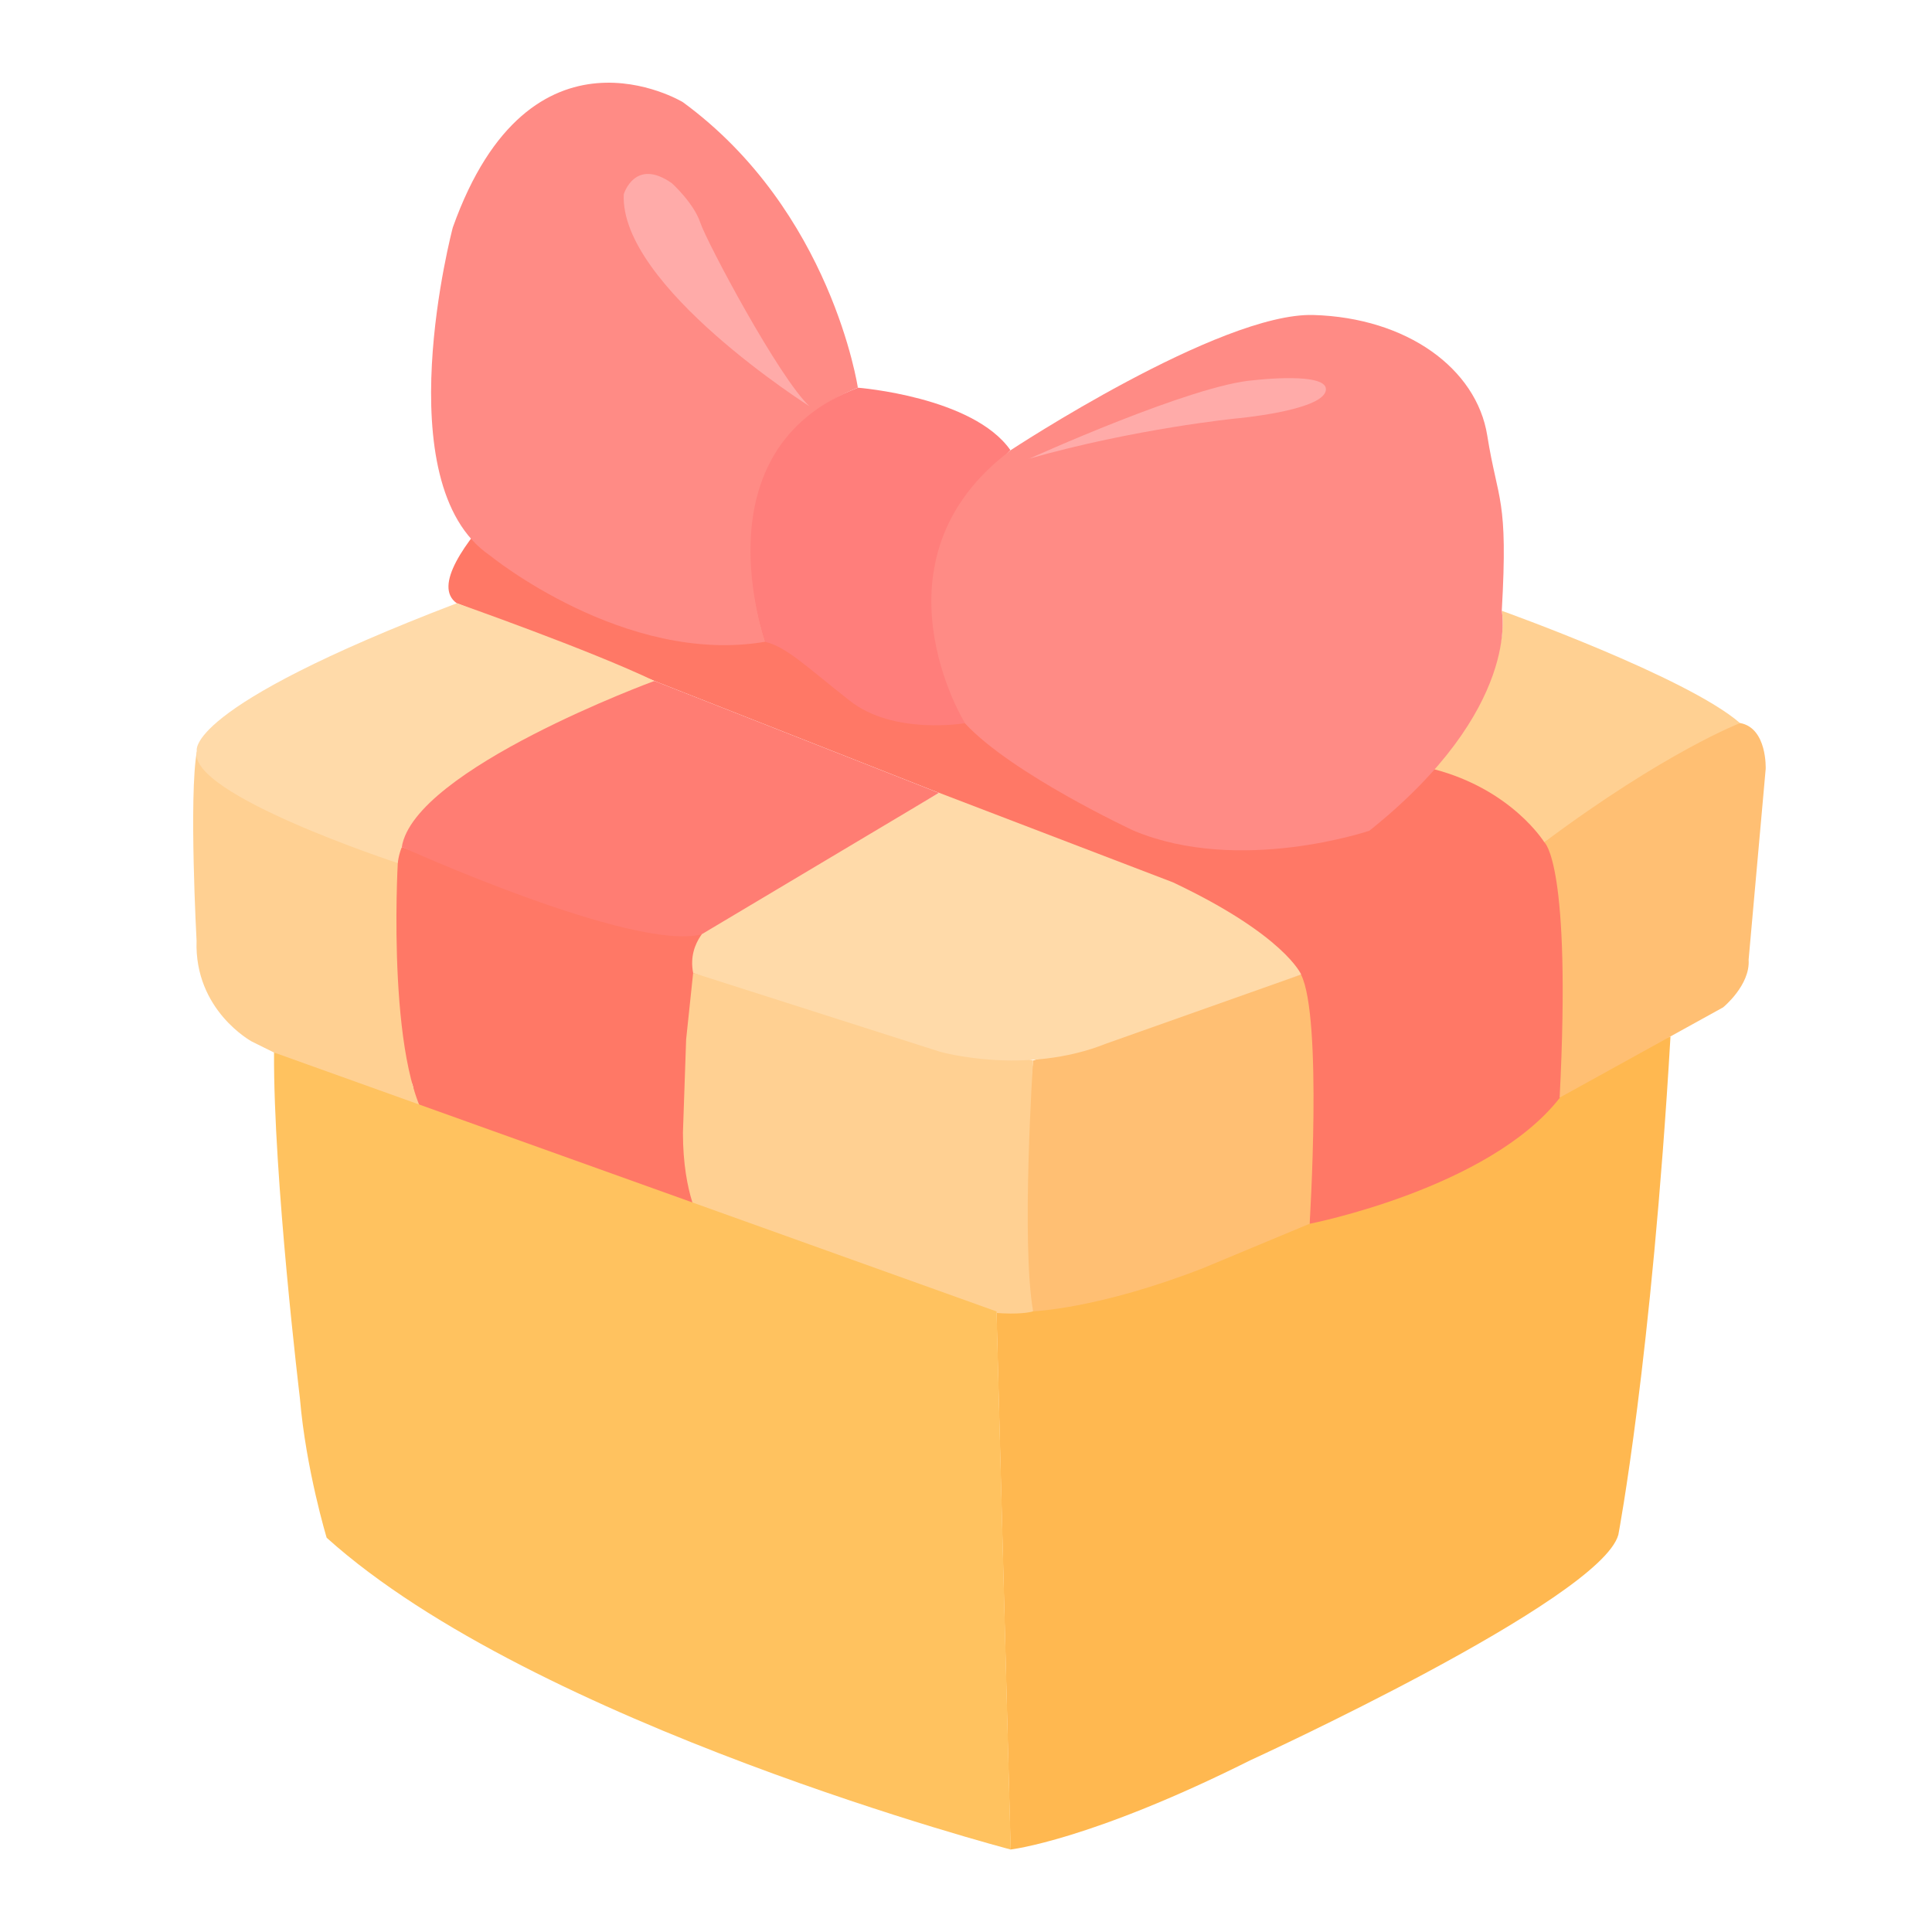 <svg width="70" height="70" viewBox="0 0 70 70" fill="none" xmlns="http://www.w3.org/2000/svg">
<g clip-path="url(#clip0_45_28022)">
<path d="M36.617 67.011C36.617 67.011 39.489 66.688 45.295 63.781C45.295 63.781 57.989 57.969 58.636 55.606C58.636 55.606 59.837 49.308 60.525 37.557C60.525 37.557 37.131 44.368 36.103 47.511L36.617 67.011Z" fill="#FFB850"/>
<path d="M47.45 44.34C47.45 44.34 53.95 43.069 56.515 39.775L58.104 32.051L55.423 26.204L21.04 15.532C21.04 15.532 14.841 20.628 16.545 21.853L34.023 28.728C34.023 28.728 47.317 38.019 47.45 44.345V44.34Z" fill="#FF7866"/>
<path d="M55.955 30.519C55.955 30.519 54.782 28.607 51.945 27.867C51.945 27.867 54.782 24.476 54.412 22.13C54.412 22.13 61.137 24.533 63.049 26.203L55.955 30.519Z" fill="#FFD092"/>
<path d="M55.955 30.519C55.955 30.519 56.943 31.259 56.509 39.769L62.431 36.499C62.431 36.499 63.419 35.696 63.356 34.771L63.974 27.861C63.974 27.861 64.037 26.382 63.05 26.197C63.05 26.197 60.334 27.243 55.955 30.513V30.519Z" fill="#FFBF73"/>
<path d="M25.414 44.351C25.414 44.351 25.529 44.98 24.917 44.807L16.349 41.826C16.349 41.826 15.343 41.45 14.95 39.307C14.95 39.307 11.565 32.998 14.563 30.686C14.563 30.686 22.831 33.887 25.425 33.853L25.414 44.351Z" fill="#FF7866"/>
<path d="M37.432 38.417C37.432 38.417 36.588 46.367 37.432 47.511C37.432 47.511 39.789 47.43 43.596 45.945L47.45 44.339C47.45 44.339 47.924 36.857 47.138 35.309L37.432 38.423V38.417Z" fill="#FFBF73"/>
<path d="M37.432 38.418C37.432 38.418 36.992 45.01 37.432 47.512C37.432 47.512 36.253 47.951 32.139 46.778L25.42 44.351C25.42 44.351 24.744 43.323 24.744 41.041L24.86 37.661L25.114 35.252L37.432 38.423V38.418Z" fill="#FFD092"/>
<path d="M34.023 28.728L25.842 33.425C25.842 33.425 24.883 34.084 25.114 35.251L34.052 38.105C34.052 38.105 37.143 38.989 40.084 37.81L47.144 35.309C47.144 35.309 46.543 33.882 42.499 31.969L34.035 28.728H34.023Z" fill="#FFDAA9"/>
<path d="M14.413 31.264C14.413 31.264 13.957 39.203 15.806 41.046L9.121 37.735C9.121 37.735 7.035 36.608 7.122 34.084C7.122 34.084 6.839 28.837 7.133 27.22C7.133 27.22 13.09 29.352 14.413 31.264Z" fill="#FFD092"/>
<path d="M31.082 14.047C31.082 14.047 30.128 7.64 24.738 3.699C24.738 3.699 19.214 0.36 16.406 8.241C16.406 8.241 13.939 17.52 17.741 20.119C17.741 20.119 22.64 24.123 27.73 23.251C27.73 23.251 25.304 16.387 31.076 14.047H31.082Z" fill="#FF8B85"/>
<path d="M31.082 14.047C31.082 14.047 35.254 14.37 36.611 16.312C36.611 16.312 33.503 19.322 33.844 21.309C33.844 21.309 33.699 23.961 34.959 26.203C34.959 26.203 32.388 26.648 30.787 25.388C29.187 24.129 28.505 23.447 27.731 23.256C27.731 23.256 25.206 16.294 31.076 14.053L31.082 14.047Z" fill="#FF7E7B"/>
<path d="M36.617 16.312C36.617 16.312 44.203 11.314 47.588 11.413C50.974 11.511 53.499 13.354 53.886 15.78C54.273 18.207 54.649 18.005 54.412 22.136C54.412 22.136 55.145 25.683 49.616 30.098C49.616 30.098 44.907 31.698 41.077 30.098C41.077 30.098 36.663 28.046 34.964 26.209C34.964 26.209 31.324 20.299 36.617 16.318V16.312Z" fill="#FF8B85"/>
<path d="M36.617 67.011C36.617 67.011 19.364 62.493 11.836 55.716C11.836 55.716 11.085 53.243 10.866 50.66C10.866 50.66 9.901 42.652 9.929 38.134L36.108 47.517L36.622 67.017L36.617 67.011Z" fill="#FFC25F"/>
<path d="M16.545 21.853C16.545 21.853 21.381 23.552 23.71 24.672L18.383 27.371C18.383 27.371 14.633 29.133 14.413 31.271C14.413 31.271 6.764 28.769 7.133 27.226C7.133 27.226 6.544 25.684 16.545 21.859V21.853Z" fill="#FFDAA9"/>
<path d="M23.71 24.672C23.71 24.672 15.014 27.862 14.558 30.687C14.558 30.687 22.935 34.489 25.42 33.853L34.017 28.728L23.71 24.672Z" fill="#FF7D73"/>
<path d="M29.343 14.729C29.343 14.729 22.444 10.367 22.6 7.039C22.6 7.039 22.999 5.693 24.345 6.64C24.345 6.64 25.137 7.357 25.373 8.067C25.61 8.778 28.228 13.7 29.337 14.729H29.343Z" fill="#FFABA9"/>
<path d="M37.27 16.629C37.27 16.629 43.215 13.931 45.439 13.775C45.439 13.775 48.212 13.446 48.033 14.168C47.854 14.89 44.786 15.162 44.786 15.162C44.786 15.162 41.118 15.526 37.27 16.623V16.629Z" fill="#FFABA9"/>
</g>
<defs>
<clipPath id="clip0_45_28022">
<rect width="56.974" height="64.011" fill="white" transform="translate(7 3)"/>
</clipPath>
</defs>
</svg>
